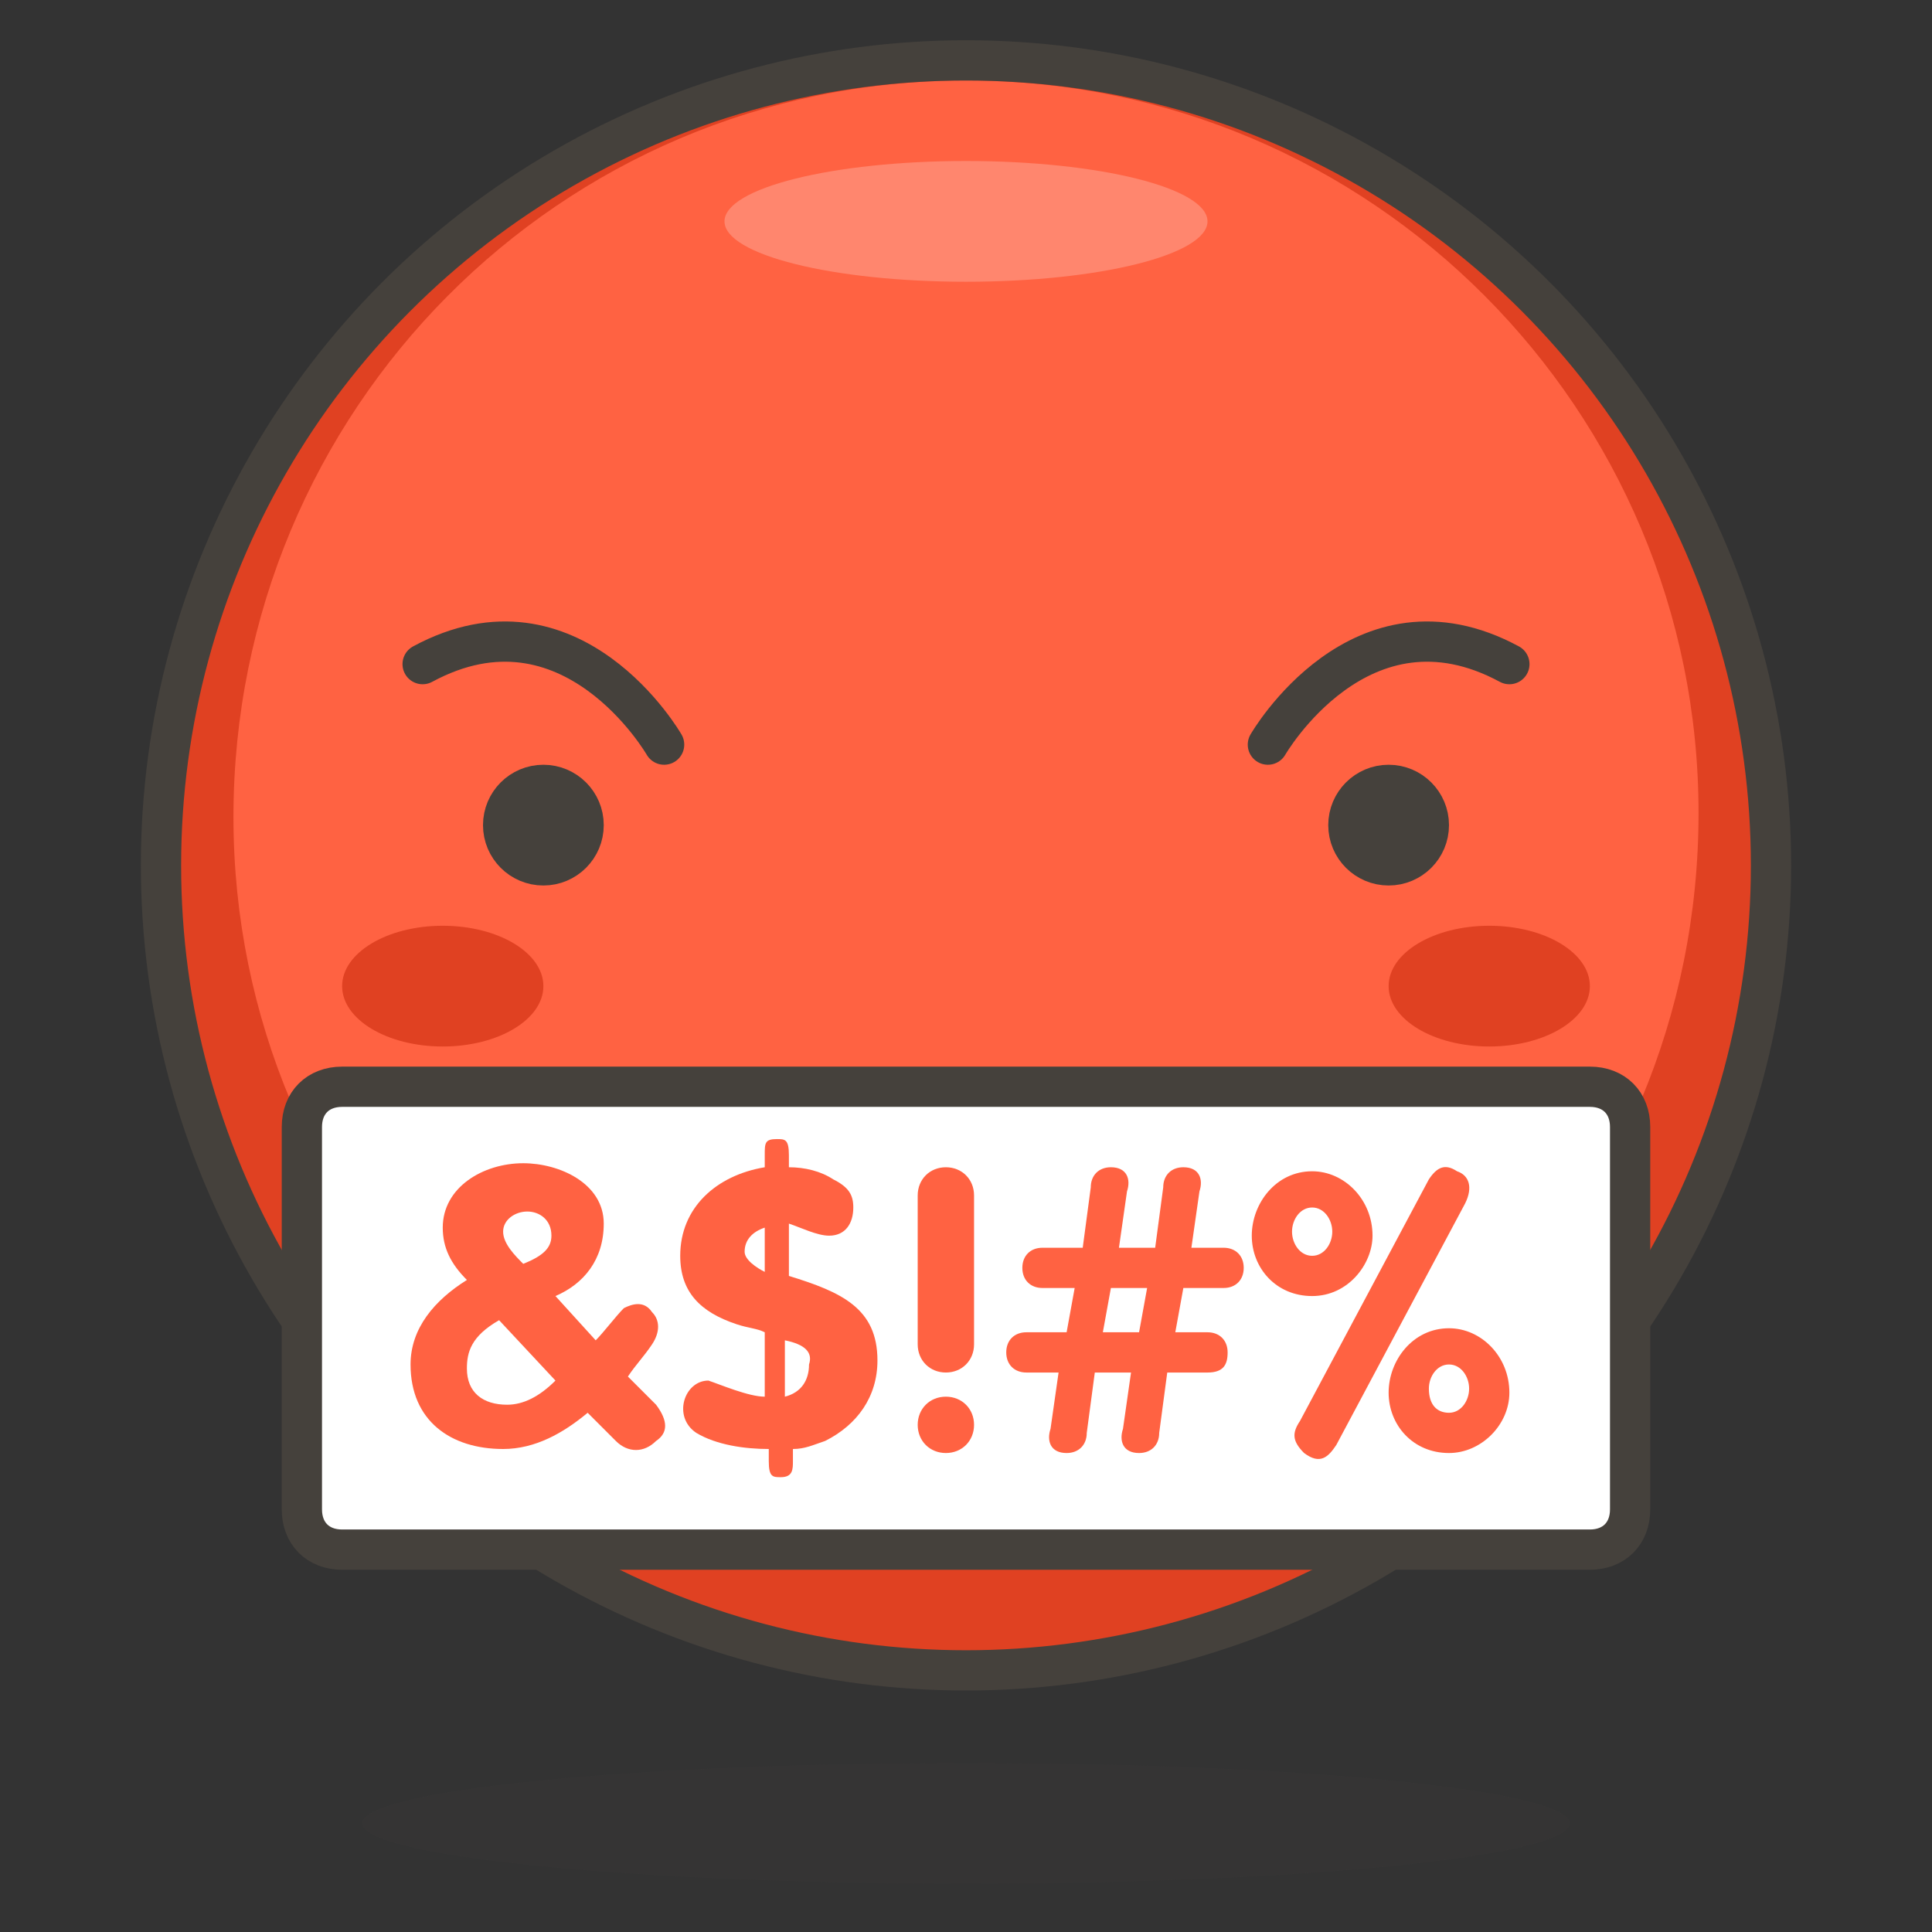 <?xml version="1.0" encoding="utf-8"?>
<!-- Generator: Adobe Illustrator 21.1.0, SVG Export Plug-In . SVG Version: 6.00 Build 0)  -->
<svg version="1.1" id="Icons" xmlns="http://www.w3.org/2000/svg" xmlns:xlink="http://www.w3.org/1999/xlink" x="0px" y="0px"
	 viewBox="0 0 48 48" style="enable-background:new 0 0 48 48;" xml:space="preserve">
<rect x="0" y="0" width="48" height="48" fill="#333333" stroke="none"/>
<style type="text/css">
	.st0{fill:#FFE500;}
	.st1{fill:#EBCB00;}
	.st2{fill:#FFF48C;}
	.st3{opacity:0.15;fill:#45413C;}
	.st4{fill:none;stroke:#45413C;stroke-linecap:round;stroke-linejoin:round;stroke-miterlimit:10;}
	.st5{fill:#FFAA54;}
	.st6{fill:#FFB0CA;stroke:#45413C;stroke-linecap:round;stroke-linejoin:round;stroke-miterlimit:10;}
	.st7{fill:#FF87AF;stroke:#45413C;stroke-linecap:round;stroke-linejoin:round;stroke-miterlimit:10;}
	.st8{fill:#00B8F0;}
	.st9{fill:#4ACFFF;}
	.st10{fill:#FFFFFF;stroke:#45413C;stroke-linecap:round;stroke-linejoin:round;stroke-miterlimit:10;}
	.st11{fill:#45413C;stroke:#45413C;stroke-linecap:round;stroke-linejoin:round;stroke-miterlimit:10;}
	.st12{fill:#009FD9;}
	.st13{fill:none;stroke:#45413C;stroke-linecap:round;stroke-miterlimit:10;}
	.st14{fill:#FFFFFF;stroke:#45413C;stroke-linejoin:round;stroke-miterlimit:10;}
	.st15{fill:#FF6242;}
	.st16{fill:#FF866E;}
	.st17{fill:#656769;}
	.st18{fill:#87898C;}
	.st19{fill:#4AEFF7;stroke:#45413C;stroke-linecap:round;stroke-linejoin:round;stroke-miterlimit:10;}
	.st20{fill:none;stroke:#48CF3E;stroke-linecap:round;stroke-linejoin:round;stroke-miterlimit:10;}
	.st21{fill:none;stroke:#FF4064;stroke-linecap:round;stroke-linejoin:round;stroke-miterlimit:10;}
	.st22{fill:none;stroke:#FFB700;stroke-linecap:round;stroke-linejoin:round;stroke-miterlimit:10;}
	.st23{fill:none;stroke:#00AED9;stroke-linecap:round;stroke-linejoin:round;stroke-miterlimit:10;}
	.st24{fill:#FFFACF;}
	.st25{fill:#45413C;}
	.st26{fill:#FF866E;stroke:#45413C;stroke-linecap:round;stroke-linejoin:round;stroke-miterlimit:10;}
	.st27{fill:#DABFF5;stroke:#45413C;stroke-linejoin:round;stroke-miterlimit:10;}
	.st28{fill:#EDDBFF;}
	.st29{fill:none;stroke:#45413C;stroke-linejoin:round;stroke-miterlimit:10;}
	.st30{fill:#6DD627;}
	.st31{fill:#46B000;}
	.st32{fill:#C8FFA1;}
	.st33{fill:url(#XMLID_91_);}
	.st34{fill:url(#XMLID_92_);}
	.st35{fill:#F0F0F0;stroke:#45413C;stroke-linecap:round;stroke-linejoin:round;stroke-miterlimit:10;}
	.st36{fill:#EBCB00;stroke:#45413C;stroke-linecap:round;stroke-linejoin:round;stroke-miterlimit:10;}
	.st37{fill:#BDBEC0;stroke:#45413C;stroke-linecap:round;stroke-linejoin:round;stroke-miterlimit:10;}
	.st38{fill:#F0F0F0;}
	.st39{fill:#FFFFFF;}
	.st40{fill:url(#XMLID_93_);}
	.st41{fill:url(#XMLID_94_);}
	.st42{fill:#FFE500;stroke:#45413C;stroke-linecap:round;stroke-linejoin:round;stroke-miterlimit:10;}
	.st43{fill:#E04122;}
	.st44{fill:#8CFFE4;stroke:#45413C;stroke-linecap:round;stroke-linejoin:round;stroke-miterlimit:10;}
	.st45{fill:#E5FFF9;}
	.st46{fill:#E0E0E0;}
	.st47{fill:#9CEB60;}
	.st48{fill:#6DD627;stroke:#45413C;stroke-linecap:round;stroke-linejoin:round;stroke-miterlimit:10;}
	.st49{fill:#E8F4FA;}
	.st50{fill:#F0D5A8;}
	.st51{fill:#DEBB7E;}
	.st52{fill:#B89558;}
	.st53{fill:#00B8F0;stroke:#45413C;stroke-linecap:round;stroke-linejoin:round;stroke-miterlimit:10;}
	.st54{fill:#FFFCE5;}
	.st55{fill:#FF87AF;}
	.st56{fill:#4ACFFF;stroke:#45413C;stroke-linecap:round;stroke-linejoin:round;stroke-miterlimit:10;}
	.st57{fill:#E5F8FF;}
	.st58{fill:none;stroke:#45413C;stroke-miterlimit:10;}
	.st59{fill:none;stroke:#FF6242;stroke-linecap:round;stroke-linejoin:round;stroke-miterlimit:10;}
	.st60{fill:#BDBEC0;}
	.st61{fill:#B89558;stroke:#45413C;stroke-linecap:round;stroke-linejoin:round;stroke-miterlimit:10;}
	.st62{fill:#FF6242;stroke:#45413C;stroke-linecap:round;stroke-linejoin:round;stroke-miterlimit:10;}
	.st63{fill:#525252;stroke:#45413C;stroke-linecap:round;stroke-linejoin:round;stroke-miterlimit:10;}
	.st64{fill:#525252;}
	.st65{fill:#00DBA8;}
	.st66{fill:#00AD85;}
	.st67{fill:#BF8DF2;}
	.st68{fill:#DABFF5;}
	.st69{fill:#00F5BC;}
	.st70{fill:#DAEDF7;}
	.st71{fill:#C0DCEB;}
	.st72{fill:#ADC4D9;}
	.st73{fill:#ADC4D9;stroke:#45413C;stroke-linecap:round;stroke-linejoin:round;stroke-miterlimit:10;}
	.st74{fill:#00DFEB;stroke:#45413C;stroke-linecap:round;stroke-linejoin:round;stroke-miterlimit:10;}
	.st75{fill:#627B8C;stroke:#45413C;stroke-linecap:round;stroke-linejoin:round;stroke-miterlimit:10;}
	.st76{fill:#8CA4B8;}
	.st77{fill:#00DBA8;stroke:#45413C;stroke-linecap:round;stroke-linejoin:round;stroke-miterlimit:10;}
	.st78{fill:#FF8A14;}
	.st79{fill:#BF8256;}
	.st80{fill:#DEA47A;}
	.st81{fill:#915E3A;}
	.st82{fill:#FFA694;}
	.st83{fill:#E5FEFF;stroke:#45413C;stroke-linecap:round;stroke-linejoin:round;stroke-miterlimit:10;}
	.st84{fill:#803EC2;stroke:#45413C;stroke-linecap:round;stroke-linejoin:round;stroke-miterlimit:10;}
	.st85{fill:#9F5AE5;}
	.st86{fill:#803EC2;}
</style>
<g id="XMLID_728_">
	<circle id="XMLID_1879_" class="st15" cx="24" cy="21.5" r="20"/>
	<path id="XMLID_1876_" class="st43" d="M24,1.5c-11,0-20,9-20,20s9,20,20,20s20-9,20-20S35,1.5,24,1.5z M24,38.5
		c-10.1,0-18.2-8.2-18.2-18.2C5.8,10.2,13.9,2,24,2s18.2,8.2,18.2,18.2C42.2,30.3,34.1,38.5,24,38.5z"/>
	<ellipse id="XMLID_1875_" class="st16" cx="24" cy="5.5" rx="6" ry="1.5"/>
	<ellipse id="XMLID_1874_" class="st3" cx="24" cy="45.3" rx="15" ry="1.5"/>
	<circle id="XMLID_1873_" class="st4" cx="24" cy="21.5" r="20"/>
	<ellipse id="XMLID_1872_" class="st43" cx="37" cy="24.5" rx="2.5" ry="1.5"/>
	<ellipse id="XMLID_1871_" class="st43" cx="11" cy="24.5" rx="2.5" ry="1.5"/>
	<circle id="XMLID_1870_" class="st11" cx="13.5" cy="20.5" r="1"/>
	<circle id="XMLID_1869_" class="st11" cx="34.5" cy="20.5" r="1"/>
	<path id="XMLID_1868_" class="st4" d="M31.5,18.5c0,0,2.3-4,6-2"/>
	<path id="XMLID_1867_" class="st4" d="M16.5,18.5c0,0-2.3-4-6-2"/>
	<path id="XMLID_1866_" class="st10" d="M39.5,38.5h-31c-0.6,0-1-0.4-1-1V28c0-0.6,0.4-1,1-1h31c0.6,0,1,0.4,1,1v9.5
		C40.5,38.1,40.1,38.5,39.5,38.5z"/>
	<g id="XMLID_1824_">
		<path id="XMLID_1862_" class="st15" d="M13.8,32.2l1,1.1c0.2-0.2,0.5-0.6,0.7-0.8c0.2-0.1,0.5-0.2,0.7,0.1c0.2,0.2,0.2,0.5,0,0.8
			c-0.2,0.3-0.4,0.5-0.6,0.8l0.7,0.7c0.3,0.4,0.3,0.7,0,0.9c-0.3,0.3-0.7,0.3-1,0l-0.7-0.7c-0.6,0.5-1.3,0.9-2.1,0.9
			c-1.3,0-2.3-0.7-2.3-2.1c0-0.9,0.6-1.6,1.4-2.1c-0.4-0.4-0.6-0.8-0.6-1.3c0-1,1-1.6,2-1.6c0.9,0,2,0.5,2,1.5
			C15,31.3,14.5,31.9,13.8,32.2z M13.8,34.3l-1.4-1.5c-0.7,0.4-0.8,0.8-0.8,1.2c0,0.6,0.4,0.9,1,0.9C13,34.9,13.4,34.7,13.8,34.3z
			 M13.7,30.7c0-0.4-0.3-0.6-0.6-0.6c-0.3,0-0.6,0.2-0.6,0.5c0,0.3,0.3,0.6,0.5,0.8C13.5,31.2,13.7,31,13.7,30.7z"/>
		<path id="XMLID_1858_" class="st15" d="M19,34.7v-1.6c-0.2-0.1-0.4-0.1-0.7-0.2c-0.9-0.3-1.4-0.8-1.4-1.7c0-1.2,0.9-2,2.1-2.2
			c0-0.2,0-0.1,0-0.3c0-0.3,0-0.4,0.3-0.4c0.2,0,0.3,0,0.3,0.4v0.3c0.4,0,0.8,0.1,1.1,0.3c0.4,0.2,0.5,0.4,0.5,0.7
			c0,0.4-0.2,0.7-0.6,0.7c-0.3,0-0.7-0.2-1-0.3v1.3c1.3,0.4,2.2,0.8,2.2,2.1c0,0.9-0.5,1.6-1.3,2c-0.3,0.1-0.5,0.2-0.8,0.2
			c0,0.1,0,0.2,0,0.3c0,0.2,0,0.4-0.3,0.4c-0.2,0-0.3,0-0.3-0.4v-0.3c-0.6,0-1.3-0.1-1.8-0.4c-0.6-0.4-0.3-1.3,0.3-1.3
			C17.9,34.4,18.6,34.7,19,34.7z M19,31.6v-1.1c-0.3,0.1-0.5,0.3-0.5,0.6C18.5,31.3,18.8,31.5,19,31.6z M19.5,33.3v1.4
			c0.4-0.1,0.6-0.4,0.6-0.8C20.2,33.6,20,33.4,19.5,33.3z"/>
		<path id="XMLID_1834_" class="st15" d="M23.5,36.1c-0.4,0-0.7-0.3-0.7-0.7c0-0.4,0.3-0.7,0.7-0.7c0.4,0,0.7,0.3,0.7,0.7
			S23.9,36.1,23.5,36.1z M22.8,33.4v-3.7c0-0.4,0.3-0.7,0.7-0.7c0.4,0,0.7,0.3,0.7,0.7v3.7c0,0.4-0.3,0.7-0.7,0.7
			C23.1,34.1,22.8,33.8,22.8,33.4z"/>
		<path id="XMLID_1831_" class="st15" d="M26.5,33.1l0.2-1.1h-0.8c-0.3,0-0.5-0.2-0.5-0.5c0-0.3,0.2-0.5,0.5-0.5h1l0.2-1.5
			c0-0.3,0.2-0.5,0.5-0.5c0.4,0,0.5,0.3,0.4,0.6l-0.2,1.4h0.9l0.2-1.5c0-0.3,0.2-0.5,0.5-0.5c0.4,0,0.5,0.3,0.4,0.6l-0.2,1.4h0.8
			c0.3,0,0.5,0.2,0.5,0.5c0,0.3-0.2,0.5-0.5,0.5h-1l-0.2,1.1h0.8c0.3,0,0.5,0.2,0.5,0.5c0,0.3-0.1,0.5-0.5,0.5h-1l-0.2,1.5
			c0,0.3-0.2,0.5-0.5,0.5c-0.4,0-0.5-0.3-0.4-0.6l0.2-1.4h-0.9l-0.2,1.5c0,0.3-0.2,0.5-0.5,0.5c-0.4,0-0.5-0.3-0.4-0.6l0.2-1.4h-0.8
			c-0.3,0-0.5-0.2-0.5-0.5s0.2-0.5,0.5-0.5H26.5z M27.6,32l-0.2,1.1h0.9l0.2-1.1H27.6z"/>
		<path id="XMLID_1825_" class="st15" d="M32.6,32.2c-0.9,0-1.5-0.7-1.5-1.5c0-0.8,0.6-1.6,1.5-1.6c0.8,0,1.5,0.7,1.5,1.6
			C34.1,31.4,33.5,32.2,32.6,32.2z M32.6,31.2c0.3,0,0.5-0.3,0.5-0.6c0-0.3-0.2-0.6-0.5-0.6c-0.3,0-0.5,0.3-0.5,0.6
			C32.1,30.9,32.3,31.2,32.6,31.2z M32.3,35.3l3.2-6c0.2-0.3,0.4-0.4,0.7-0.2c0.3,0.1,0.4,0.4,0.2,0.8l-3.2,6
			c-0.2,0.3-0.4,0.5-0.8,0.2C32.1,35.8,32.1,35.6,32.3,35.3z M36,36.1c-0.9,0-1.5-0.7-1.5-1.5c0-0.8,0.6-1.6,1.5-1.6
			c0.8,0,1.5,0.7,1.5,1.6C37.5,35.4,36.8,36.1,36,36.1z M36,35.1c0.3,0,0.5-0.3,0.5-0.6c0-0.3-0.2-0.6-0.5-0.6
			c-0.3,0-0.5,0.3-0.5,0.6C35.5,34.9,35.7,35.1,36,35.1z"/>
	</g>
</g>
</svg>
